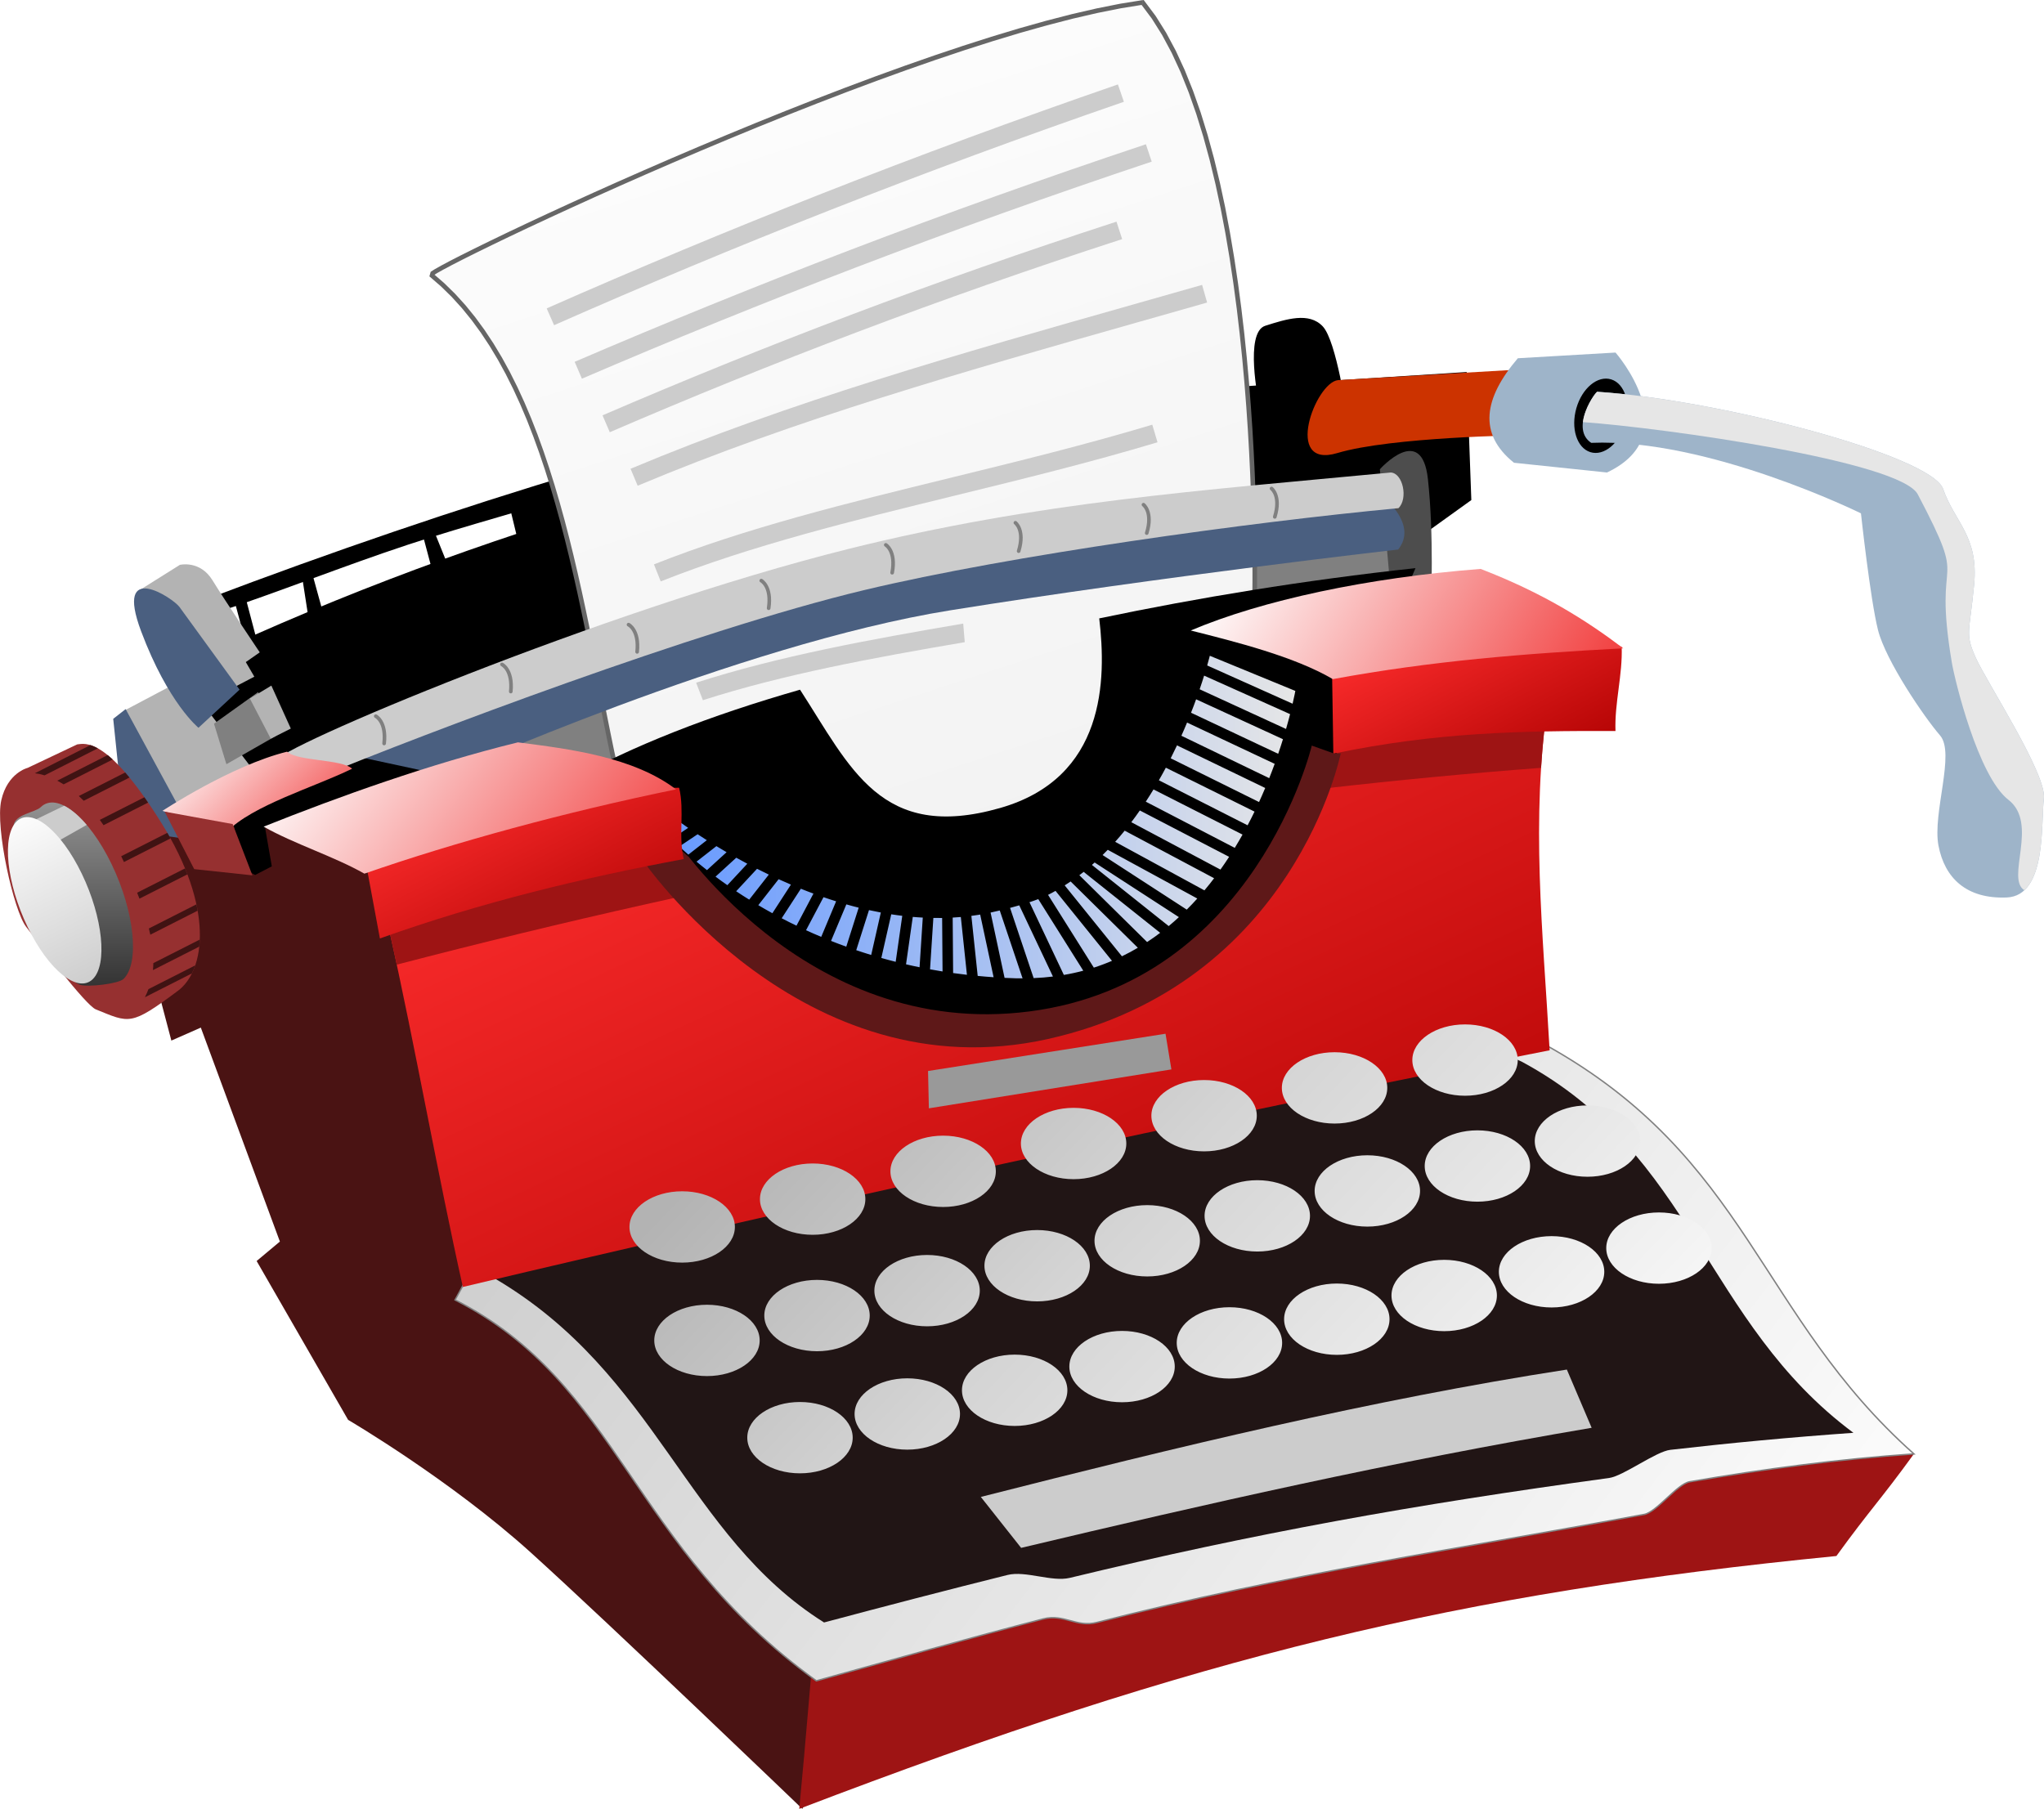 <?xml version="1.0" encoding="UTF-8" standalone="no"?>
<!-- Creator: CorelDRAW X5 -->

<svg
   xml:space="preserve"
   width="111.198mm"
   height="98.425mm"
   style="clip-rule:evenodd;fill-rule:evenodd;image-rendering:optimizeQuality;shape-rendering:geometricPrecision;text-rendering:geometricPrecision"
   viewBox="0 0 91.33 80.839"
   version="1.1"
   id="svg231"
   sodipodi:docname="typewriter_edited.svg"
   inkscape:version="1.2 (dc2aedaf03, 2022-05-15)"
   xmlns:inkscape="http://www.inkscape.org/namespaces/inkscape"
   xmlns:sodipodi="http://sodipodi.sourceforge.net/DTD/sodipodi-0.dtd"
   xmlns:xlink="http://www.w3.org/1999/xlink"
   xmlns="http://www.w3.org/2000/svg"
   xmlns:svg="http://www.w3.org/2000/svg"><sodipodi:namedview
   id="namedview233"
   pagecolor="#ffffff"
   bordercolor="#666666"
   borderopacity="1.0"
   inkscape:showpageshadow="2"
   inkscape:pageopacity="0.0"
   inkscape:pagecheckerboard="0"
   inkscape:deskcolor="#d1d1d1"
   inkscape:document-units="mm"
   showgrid="false"
   inkscape:zoom="0.9058378"
   inkscape:cx="149.0333"
   inkscape:cy="141.85763"
   inkscape:window-width="1366"
   inkscape:window-height="709"
   inkscape:window-x="0"
   inkscape:window-y="0"
   inkscape:window-maximized="1"
   inkscape:current-layer="Layer_x0020_1" />
 <defs
   id="defs50">
  <style
   type="text/css"
   id="style2">
   <![CDATA[
    .str0 {stroke:black;stroke-width:0.063}
    .str1 {stroke:gray;stroke-width:0.063}
    .fil0 {fill:black}
    .fil10 {fill:#211515}
    .fil26 {fill:#401313}
    .fil7 {fill:#4A1313}
    .fil16 {fill:#4A5F80}
    .fil15 {fill:#4D4D4D}
    .fil23 {fill:#5E1818}
    .fil1 {fill:gray}
    .fil19 {fill:#963030}
    .fil32 {fill:#999999}
    .fil8 {fill:#9E1414}
    .fil14 {fill:#9EB4C9}
    .fil17 {fill:#B3B3B3}
    .fil13 {fill:#CC3300}
    .fil5 {fill:#CCCCCC}
    .fil25 {fill:#E6E6E6}
    .fil3 {fill:#666666;fill-rule:nonzero}
    .fil31 {fill:gray;fill-rule:nonzero}
    .fil4 {fill:#CCCCCC;fill-rule:nonzero}
    .fil20 {fill:url(#id0)}
    .fil28 {fill:url(#id1)}
    .fil27 {fill:url(#id2)}
    .fil9 {fill:url(#id3)}
    .fil18 {fill:url(#id4)}
    .fil12 {fill:url(#id5)}
    .fil6 {fill:url(#id6)}
    .fil30 {fill:url(#id7)}
    .fil22 {fill:url(#id8)}
    .fil2 {fill:url(#id9)}
    .fil11 {fill:url(#id10)}
    .fil29 {fill:url(#id11)}
    .fil21 {fill:url(#id12)}
    .fil24 {fill:url(#id13)}
   ]]>
  </style>
  <linearGradient
   id="id0"
   gradientUnits="userSpaceOnUse"
   x1="20.757"
   y1="67.757"
   x2="20.757"
   y2="76.514">
   <stop
   offset="0"
   style="stop-color:#999999"
   id="stop4" />
   <stop
   offset="1"
   style="stop-color:#333333"
   id="stop6" />
  </linearGradient>
  <linearGradient
   id="id1"
   gradientUnits="userSpaceOnUse"
   x1="47.087"
   y1="68.903"
   x2="75.28"
   y2="68.903">
   <stop
   offset="0"
   style="stop-color:#6699FF"
   id="stop9" />
   <stop
   offset="1"
   style="stop-color:#E6E6E6"
   id="stop11" />
  </linearGradient>
  <linearGradient
   id="id2"
   gradientUnits="userSpaceOnUse"
   x1="21.695"
   y1="76.461"
   x2="17.924"
   y2="68.794">
   <stop
   offset="0"
   style="stop-color:#CCCCCC"
   id="stop14" />
   <stop
   offset="1"
   style="stop-color:#FEFEFE"
   id="stop16" />
  </linearGradient>
  <linearGradient
   id="id3"
   gradientUnits="userSpaceOnUse"
   xlink:href="#id2"
   x1="44.822"
   y1="73.744"
   x2="95.763"
   y2="112.807">
  </linearGradient>
  <linearGradient
   id="id4"
   gradientUnits="userSpaceOnUse"
   x1="31.599"
   y1="70.553"
   x2="26.126"
   y2="65.005">
   <stop
   offset="0"
   style="stop-color:#F24646"
   id="stop20" />
   <stop
   offset="1"
   style="stop-color:#FEFEFE"
   id="stop22" />
  </linearGradient>
  <linearGradient
   id="id5"
   gradientUnits="userSpaceOnUse"
   x1="47.008"
   y1="27.677"
   x2="63.048"
   y2="76.741">
   <stop
   offset="0"
   style="stop-color:white"
   id="stop25" />
   <stop
   offset="0.831"
   style="stop-color:#F3F3F3"
   id="stop27" />
   <stop
   offset="1"
   style="stop-color:#E6E6E6"
   id="stop29" />
  </linearGradient>
  <linearGradient
   id="id6"
   gradientUnits="userSpaceOnUse"
   xlink:href="#id5"
   x1="40.677"
   y1="-3.657"
   x2="61.53"
   y2="52.384">
  </linearGradient>
  <linearGradient
   id="id7"
   gradientUnits="userSpaceOnUse"
   xlink:href="#id4"
   x1="44.825"
   y1="73.436"
   x2="31.892"
   y2="63.569">
  </linearGradient>
  <linearGradient
   id="id8"
   gradientUnits="userSpaceOnUse"
   xlink:href="#id4"
   x1="87.312"
   y1="64.604"
   x2="73.154"
   y2="55.959">
  </linearGradient>
  <linearGradient
   id="id9"
   gradientUnits="userSpaceOnUse"
   xlink:href="#id5"
   x1="13.787"
   y1="-5.061"
   x2="34.715"
   y2="48.132">
  </linearGradient>
  <linearGradient
   id="id10"
   gradientUnits="userSpaceOnUse"
   x1="68.482"
   y1="93.394"
   x2="52.914"
   y2="60.199">
   <stop
   offset="0"
   style="stop-color:#B80606"
   id="stop36" />
   <stop
   offset="1"
   style="stop-color:#FF2E2E"
   id="stop38" />
  </linearGradient>
  <linearGradient
   id="id11"
   gradientUnits="userSpaceOnUse"
   xlink:href="#id10"
   x1="42.941"
   y1="75.355"
   x2="38.464"
   y2="66.576">
  </linearGradient>
  <linearGradient
   id="id12"
   gradientUnits="userSpaceOnUse"
   xlink:href="#id10"
   x1="85.42"
   y1="67.018"
   x2="81.327"
   y2="59.194">
  </linearGradient>
  <linearGradient
   id="id13"
   gradientUnits="userSpaceOnUse"
   x1="57.016"
   y1="76.035"
   x2="82.325"
   y2="100.371">
   <stop
   offset="0"
   style="stop-color:#B3B3B3"
   id="stop43" />
   <stop
   offset="0.431"
   style="stop-color:#D4D4D4"
   id="stop45" />
   <stop
   offset="1"
   style="stop-color:whitesmoke"
   id="stop47" />
  </linearGradient>
 <linearGradient
   inkscape:collect="always"
   xlink:href="#id10"
   id="linearGradient393"
   gradientUnits="userSpaceOnUse"
   x1="68.482"
   y1="93.394"
   x2="52.914"
   y2="60.199" /><linearGradient
   inkscape:collect="always"
   xlink:href="#id5"
   id="linearGradient395"
   gradientUnits="userSpaceOnUse"
   x1="47.008"
   y1="27.677"
   x2="63.048"
   y2="76.741" /><linearGradient
   inkscape:collect="always"
   xlink:href="#id4"
   id="linearGradient397"
   gradientUnits="userSpaceOnUse"
   x1="31.599"
   y1="70.553"
   x2="26.126"
   y2="65.005" /><linearGradient
   inkscape:collect="always"
   xlink:href="#id2"
   id="linearGradient399"
   gradientUnits="userSpaceOnUse"
   x1="21.695"
   y1="76.461"
   x2="17.924"
   y2="68.794" /></defs>
 <g
   id="Layer_x0020_1"
   inkscape:label="Layer 1"
   inkscape:groupmode="layer"
   transform="translate(-17.366,-32.393)">
  <path
   class="fil0"
   d="m 73.61,50.363 c 0,0 -0.652,-3.113 0.29,-3.411 0.942,-0.298 1.956,-0.628 2.571,0.029 0.616,0.657 1.087,4.012 1.087,4.012 l -3.948,-0.629 z"
   id="path53" />
  <polygon
   class="fil1"
   points="40.505,75.491 36.21,65.06 52.419,59.41 70.014,56.078 80.405,55.354 81.375,69.406 "
   id="polygon55" />
  
  
  
  
  
  <path
   class="fil0 str0"
   d="m 28.625,62.055 -0.762,-2.861 0.401,-0.252 0.707,2.679 2.286,-1.123 -0.381,-2.463 0.312,-0.362 0.658,2.39 4.953,-1.847 -0.589,-2.209 0.381,-0.217 0.762,1.883 3.256,-0.833 -0.554,-2.282 3.741,-0.905 1.662,3.948 c 0,0 -4.433,1.883 -5.438,2.137 -1.004,0.254 -6.996,1.847 -7.204,1.883 -0.208,0.036 -4.191,0.435 -4.191,0.435 z"
   id="path74" />
  <path
   class="fil0 str0"
   d="m 26.616,59.194 c 0.104,0.193 0.208,0.386 0.312,0.579 2.869,-0.948 5.772,-2.114 8.64,-3.062 2.719,-0.899 5.404,-1.58 8.123,-2.479 -0.081,-0.254 -0.162,-0.507 -0.242,-0.761 -5.708,1.706 -11.31,3.63 -16.833,5.723 z"
   id="path76" />
  <path
   class="fil0 str0"
   d="m 27.482,61.367 c 6.601,-3.005 12.83,-5.168 18.876,-6.918 0.543,2.415 1.085,4.829 1.628,7.244 l -8.946,2.976 0.386,3.74 -10.523,3.161 -5.266,1.025 c -0.406,-2.328 2.968,-8.162 3.845,-11.228 z"
   id="path78" />
  <path
   class="fil7"
   d="m 23.915,74.696 1.108,4.201 1.316,-0.58 3.533,9.562 -1.039,0.869 4.087,7.099 c 0,0 4.572,2.68 8.174,5.94 3.602,3.26 12.122,11.445 12.122,11.445 l 2.979,-6.592 -0.416,-8.041 -19.396,-26.005 -4.641,-2.825 -2.54,-0.435 0.309,1.776 -0.743,0.385 -0.595,-0.314 -0.364,-1.917 -5.142,-0.22 1.247,5.65 z"
   id="path80" />
  <path
   class="fil8"
   d="m 102.884,97.368 c -1.524,2.101 -1.94,2.463 -3.464,4.564 -16.917,1.671 -28.519,4.478 -46.342,11.3 0.3,-3.091 0.531,-6.181 0.831,-9.272 4.918,-2.994 9.836,-5.988 14.755,-8.982 5.934,0 11.868,0 17.803,0 5.657,0.652 10.76,1.738 16.417,2.39 z"
   id="path82" />
  <path
   class="fil9 str1"
   d="m 39.917,89.473 c -0.554,0 -1.108,0 -1.663,0 -0.185,0.338 -0.369,0.676 -0.554,1.014 7.366,3.754 7.804,10.995 16.14,17.023 3.408,-0.94 6.779,-1.896 10.14,-2.767 0.924,-0.239 1.48,0.393 2.394,0.159 8.436,-2.159 16.281,-3.306 24.46,-4.829 0.555,-0.103 1.473,-1.362 2.028,-1.458 3.338,-0.577 6.674,-1.013 10.022,-1.246 -6.978,-6.215 -7.361,-13.197 -16.417,-18.254 -0.462,-0.024 -0.785,-0.048 -1.247,-0.072 -1.893,2.294 -3.787,4.588 -5.68,6.881 -13.669,1.328 -25.953,2.221 -39.623,3.549 z"
   id="path84"
   style="fill:url(#id3)" />
  <path
   class="fil10"
   d="m 39.501,89.545 c 7.246,4.276 8.503,11.466 14.685,15.357 2.758,-0.736 5.483,-1.446 8.198,-2.123 0.809,-0.201 1.979,0.324 2.786,0.129 8.251,-1.995 15.352,-3.271 24.09,-4.462 0.643,-0.088 2.088,-1.184 2.741,-1.259 2.665,-0.307 5.387,-0.563 8.18,-0.761 -6.684,-4.967 -7.124,-12.442 -14.824,-16.588 -2.725,-1.207 -4.341,-2.415 -7.066,-3.622 -7.62,1.352 -15.24,2.704 -22.859,4.056 -3.648,1.449 -7.297,2.897 -10.945,4.346 -1.893,1.594 -3.094,3.332 -4.988,4.926 z"
   id="path86" />
  <path
   class="fil11"
   d="m 34.791,74.117 c 1.131,5.071 2.124,10.721 3.256,15.791 15.124,-3.598 33.089,-7.558 48.559,-10.576 -0.299,-5.385 -0.856,-10.19 -0.069,-15.646 -5.281,0.664 -10.798,1.402 -16.276,2.127 -3.887,0.515 -3.737,6.963 -7.484,7.434 -1.922,0.367 -7.862,-5.207 -9.784,-4.84 -5.421,1.034 -10.841,2.068 -16.262,3.102 -0.647,0.869 -1.293,1.738 -1.94,2.608 z"
   id="path88"
   style="fill:url(#linearGradient393)" />
  <path
   class="fil8"
   d="m 34.791,74.117 c 0.102,0.457 0.203,0.92 0.303,1.386 7.437,-1.937 14.875,-3.611 22.312,-4.992 -1.8,-1.187 -3.53,-2.272 -4.413,-2.104 -5.421,1.034 -10.841,2.068 -16.262,3.102 -0.647,0.869 -1.293,1.738 -1.94,2.608 z m 51.433,-7.409 c 0.063,-0.99 0.164,-1.995 0.312,-3.022 -5.281,0.664 -10.798,1.402 -16.276,2.127 -1.711,0.227 -2.64,1.603 -3.464,3.114 6.476,-0.981 12.951,-1.728 19.427,-2.219 z"
   id="path90" />
  <polygon
   class="fil0"
   points="83.108,54.741 80.744,56.44 69.6,55.538 69.462,50.83 71.609,49.743 82.9,49.019 "
   id="polygon92" />
  <g
   id="g98">
   <path
   class="fil12"
   d="m 73.42,59.304 c 0,0 0.475,-20.137 -4.997,-26.802 -10.187,1.426 -31.994,11.956 -31.796,12.169 5.585,4.521 6.686,15.158 8.36,22.6 l 19.513,4.643 8.919,-12.611 z"
   id="path94"
   style="fill:url(#linearGradient395)" />
   <path
   id="path96"
   class="fil3"
   d="m 68.437,32.605 -0.028,-0.204 0.093,0.037 0.501,0.67 0.466,0.743 0.433,0.809 0.401,0.868 0.37,0.922 0.341,0.97 0.312,1.011 0.286,1.047 0.26,1.076 0.236,1.099 0.212,1.116 0.19,1.128 0.17,1.132 0.15,1.131 0.132,1.124 0.114,1.11 0.098,1.091 0.083,1.065 0.07,1.033 0.057,0.995 0.046,0.951 0.036,0.9 0.027,0.844 0.019,0.781 0.012,0.712 0.007,0.637 0.003,0.556 -5.75e-4,0.469 -0.003,0.376 -0.003,0.276 -0.003,0.17 -0.001,0.059 -0.205,-0.005 0.001,-0.057 0.003,-0.169 0.003,-0.275 0.003,-0.375 5.75e-4,-0.468 -0.003,-0.555 -0.007,-0.636 -0.012,-0.711 -0.019,-0.78 -0.027,-0.842 -0.036,-0.899 -0.046,-0.949 -0.057,-0.993 -0.07,-1.031 -0.083,-1.062 -0.098,-1.088 -0.114,-1.107 -0.131,-1.121 -0.15,-1.128 -0.169,-1.129 -0.19,-1.123 -0.212,-1.112 -0.234,-1.094 -0.259,-1.07 -0.284,-1.04 -0.31,-1.004 -0.338,-0.962 -0.366,-0.913 -0.396,-0.858 -0.427,-0.797 -0.458,-0.729 -0.49,-0.656 0.093,0.037 z m -0.028,-0.204 0.057,-0.008 0.037,0.045 z m -31.717,12.191 -0.129,0.16 -0.011,-0.01 0.059,-0.203 0.176,-0.112 0.287,-0.162 0.396,-0.211 0.5,-0.256 0.598,-0.299 0.69,-0.338 0.776,-0.374 0.855,-0.405 0.929,-0.434 0.996,-0.459 1.057,-0.48 1.112,-0.498 1.161,-0.512 1.204,-0.523 1.241,-0.53 1.271,-0.533 1.295,-0.534 1.314,-0.53 1.326,-0.523 1.331,-0.512 1.331,-0.498 1.325,-0.48 1.312,-0.459 1.294,-0.434 1.269,-0.406 1.238,-0.374 1.201,-0.338 1.158,-0.299 1.108,-0.256 1.053,-0.21 0.992,-0.16 0.028,0.204 -0.984,0.159 -1.047,0.209 -1.103,0.255 -1.153,0.298 -1.197,0.337 -1.234,0.373 -1.266,0.405 -1.291,0.433 -1.31,0.458 -1.323,0.479 -1.329,0.497 -1.33,0.512 -1.324,0.522 -1.312,0.529 -1.294,0.533 -1.27,0.533 -1.24,0.529 -1.203,0.522 -1.16,0.512 -1.111,0.497 -1.056,0.48 -0.995,0.458 -0.928,0.433 -0.854,0.405 -0.774,0.373 -0.689,0.337 -0.596,0.298 -0.498,0.255 -0.393,0.209 -0.281,0.158 -0.159,0.101 -0.03,-0.104 -0.011,-0.01 z m -0.129,0.16 -0.005,-0.004 -0.005,-0.006 z m 8.448,22.419 -0.047,0.201 -0.076,-0.078 L 44.731,66.587 44.578,65.863 44.427,65.123 44.276,64.37 44.124,63.605 43.972,62.83 43.817,62.047 43.66,61.257 43.498,60.463 43.331,59.665 43.159,58.865 42.979,58.066 42.792,57.269 42.596,56.475 42.391,55.686 42.175,54.905 41.948,54.132 41.709,53.37 41.456,52.62 41.189,51.884 40.908,51.163 40.61,50.46 40.296,49.776 39.964,49.112 39.613,48.471 39.243,47.854 38.852,47.263 38.44,46.699 38.006,46.165 37.549,45.661 37.068,45.19 l -0.506,-0.437 0.129,-0.16 0.516,0.446 0.49,0.48 0.465,0.512 0.441,0.543 0.418,0.572 0.396,0.599 0.375,0.624 0.355,0.648 0.335,0.67 0.317,0.69 0.3,0.709 0.284,0.726 0.268,0.741 0.254,0.754 0.241,0.766 0.228,0.776 0.217,0.785 0.206,0.791 0.196,0.796 0.188,0.8 0.18,0.801 0.173,0.801 0.167,0.799 0.162,0.796 0.158,0.79 0.155,0.783 0.152,0.775 0.151,0.764 0.151,0.752 0.151,0.739 0.153,0.723 0.155,0.706 -0.076,-0.078 z m -0.047,0.201 -0.062,-0.015 -0.014,-0.063 z m 19.513,4.643 -19.513,-4.643 0.047,-0.201 19.513,4.643 0.06,0.16 z m 0.107,-0.041 -0.04,0.057 -0.067,-0.016 z m 8.919,-12.611 -8.919,12.611 -0.167,-0.119 8.919,-12.611 0.186,0.062 z m 0.019,-0.057 -7.4e-4,0.031 -0.018,0.026 z" />
  </g>
  <path
   class="fil4"
   d="m 48.47,62.903 c 3.712,-1.192 7.763,-1.931 11.934,-2.642 l 0.069,0.831 c -4.1,0.699 -8.08,1.431 -11.701,2.593 l -0.302,-0.783 z"
   id="path100" />
  <path
   class="fil13"
   d="m 85.81,48.874 -8.659,0.507 c -1.014,0.109 -2.454,3.984 -0.033,3.26 2.421,-0.724 8.276,-0.797 8.276,-0.797 l 0.416,-2.97 z"
   id="path102" />
  <path
   class="fil14"
   d="m 85.187,48.403 4.364,-0.254 c 0,0 3.221,3.658 -0.381,5.36 -1.385,-0.145 -2.771,-0.29 -4.156,-0.435 -1.621,-1.299 -1.346,-2.89 0.173,-4.672 z"
   id="path104" />
  <path
   class="fil15"
   d="m 79.021,53.365 c 0,0 1.87,-2.101 2.147,0.435 0.277,2.535 0.139,5.578 0.139,5.578 l -1.732,0.217 -0.554,-6.229 z"
   id="path106" />
  <path
   class="fil16"
   d="m 37.282,67.055 c 0,0 13.061,-5.867 22.551,-7.388 9.49,-1.521 20.007,-2.716 20.007,-2.716 0.412,-0.521 0.376,-1.132 -0.178,-1.847 l -1.333,-1.087 -8.59,1.376 -12.954,2.101 -16.417,4.853 -8.797,3.477 5.712,1.231 z"
   id="path108" />
  <path
   class="fil5"
   d="m 79.506,53.51 c -8.478,0.805 -15.776,1.311 -24.208,3.41 -11.013,2.742 -25.83,9.018 -25.586,9.483 l 2.066,0.652 c 4.423,-1.818 16.716,-6.5 24.198,-8.29 6.54,-1.564 17.243,-3.039 23.876,-3.662 0.439,-0.423 0.202,-1.569 -0.346,-1.594 z"
   id="path110" />
  <path
   class="fil0"
   d="m 42.861,67.272 c 2.76,-1.548 6.199,-2.894 10.252,-4.056 2.252,3.474 3.609,6.809 8.936,5.288 4.712,-1.345 4.76,-5.719 4.433,-8.475 4.45,-0.93 9.127,-1.702 14.131,-2.246 l -5.68,13.328 -4.77,4.556 -4.749,2.385 -6.69,0.664 c 0,0 -7.689,-2.608 -7.897,-3.26 -0.208,-0.652 -7.966,-8.185 -7.966,-8.185 z"
   id="path112" />
  <ellipse
   class="fil0 str0"
   transform="matrix(0.916,0.289,-0.276,0.957,88.893,50.974)"
   rx="1.159"
   ry="1.666"
   id="ellipse114"
   cx="0"
   cy="0" />
  <path
   class="fil14"
   d="m 88.726,49.901 c 5.5,0.36 14.947,2.859 15.463,4.346 0.516,1.487 1.593,2.101 1.385,4.274 -0.208,2.173 -0.416,2.173 0.069,3.26 0.485,1.087 3.186,5.215 3.048,6.302 -0.139,1.087 0.139,4.346 -1.662,4.419 -1.801,0.072 -2.771,-0.869 -3.048,-2.318 -0.277,-1.449 0.762,-4.129 0.069,-4.926 -0.693,-0.797 -2.424,-3.332 -2.771,-4.708 -0.346,-1.376 -0.762,-5.215 -0.762,-5.215 0,0 -6.823,-3.368 -12.053,-3.151 -0.896,-0.598 0.039,-2.087 0.262,-2.282 z"
   id="path116" />
  <polygon
   class="fil17"
   points="24.885,68.647 25.75,68.321 28.868,67.053 25.577,62.743 22.941,64.138 "
   id="polygon118" />
  <polygon
   class="fil16"
   points="22.98,64.083 26.166,69.951 23.361,69.552 22.737,67.524 22.425,64.518 "
   id="polygon120" />
  <path
   class="fil18"
   d="m 33.099,66.747 c -1.699,0.833 -4.448,1.63 -5.603,2.825 L 24.626,68.63 c 0,0 3.074,-2.028 5.568,-2.644 0.473,0.435 2.432,0.326 2.905,0.761 z"
   id="path122"
   style="fill:url(#linearGradient397)" />
  <polygon
   class="fil19"
   points="27.763,69.221 28.645,71.513 26.044,71.235 24.722,68.666 "
   id="polygon124" />
  <path
   class="fil17"
   d="m 23.672,58.723 1.732,-1.087 c 0,0 0.901,-0.217 1.455,0.688 0.554,0.906 2.113,3.223 2.113,3.223 l -0.623,0.435 0.381,0.652 -0.901,0.471 -1.905,-0.906 -2.251,-3.477 z"
   id="path126" />
  <path
   class="fil16"
   d="m 28.071,63.214 -2.685,-3.694 c -0.294,-0.405 -2.926,-2.14 -1.714,1.087 1.212,3.226 2.563,4.31 2.563,4.31 z"
   id="path128" />
  <polygon
   class="fil1"
   points="29.699,65.279 27.482,66.546 26.928,64.735 28.902,63.323 "
   id="polygon130" />
  <path
   class="fil19"
   d="m 20.816,65.66 c 0.346,-0.036 1.329,-0.369 3.741,3.477 2.412,3.846 1.967,6.634 0.762,7.533 -2.12,1.583 -2.156,1.448 -3.671,0.833 -0.457,-0.185 -2.563,-2.97 -3.117,-3.694 -0.554,-0.724 -1.385,-4.419 -1.108,-5.65 0.277,-1.231 1.178,-1.449 1.178,-1.449 l 2.217,-1.05 z"
   id="path132" />
  <path
   class="fil20"
   d="m 19.181,68.469 c 0.729,-0.712 2.15,0.428 3.173,2.547 1.023,2.119 1.261,4.414 0.532,5.127 -0.225,0.219 -1.606,0.372 -1.93,0.265 -0.728,-0.239 -0.536,-1.346 -1.243,-2.812 -0.686,-1.421 -1.816,-3.247 -1.741,-4.296 0.037,-0.515 0.969,-0.596 1.209,-0.831 z"
   id="path134"
   style="fill:url(#id0)" />
  <path
   class="fil21"
   d="m 76.873,61.657 c 0.023,1.473 0.046,2.946 0.069,4.419 4.578,-0.959 8.401,-1.027 12.607,-1.014 -0.046,-1.256 0.323,-2.511 0.277,-3.767 -2.448,-0.386 -4.895,-0.773 -7.343,-1.159 -1.87,0.507 -3.741,1.014 -5.611,1.521 z"
   id="path136"
   style="fill:url(#id12)" />
  <path
   class="fil22"
   d="m 70.57,60.571 c 3.182,-1.354 7.924,-2.364 12.954,-2.753 2.776,1.07 4.706,2.286 6.373,3.549 -4.41,0.233 -8.567,0.562 -12.977,1.376 -1.732,-1.014 -4.341,-1.666 -6.349,-2.173 z"
   id="path138"
   style="fill:url(#id8)" />
  <path
   class="fil23"
   d="m 47.364,69.626 c 0,0 5.888,9.272 16.002,7.968 C 73.479,76.29 75.979,65.714 75.979,65.714 l 1.006,0.358 0.288,-0.014 c 0,0 -2.062,10.304 -13.076,12.767 -11.014,2.463 -18.149,-8.04 -18.149,-8.04 l 1.316,-1.159 z"
   id="path140" />
  <polygon
   class="fil17"
   points="30.36,64.953 29.463,65.405 28.531,63.612 29.491,63.033 "
   id="polygon142" />
  <path
   class="fil24"
   d="m 47.847,85.632 c 1.301,0 2.355,0.713 2.355,1.594 0,0.88 -1.054,1.594 -2.355,1.594 -1.301,0 -2.355,-0.713 -2.355,-1.594 0,-0.88 1.054,-1.594 2.355,-1.594 z m 1.108,5.071 c 1.301,0 2.355,0.713 2.355,1.594 0,0.88 -1.054,1.594 -2.355,1.594 -1.301,0 -2.355,-0.713 -2.355,-1.594 0,-0.88 1.054,-1.594 2.355,-1.594 z m 4.156,4.346 c 1.301,0 2.355,0.713 2.355,1.594 0,0.88 -1.054,1.594 -2.355,1.594 -1.301,0 -2.355,-0.713 -2.355,-1.594 0,-0.88 1.054,-1.594 2.355,-1.594 z m 0.566,-10.66 c 1.301,0 2.355,0.713 2.355,1.594 0,0.88 -1.054,1.594 -2.355,1.594 -1.301,0 -2.355,-0.713 -2.355,-1.594 0,-0.88 1.054,-1.594 2.355,-1.594 z m 5.83,-1.243 c 1.301,0 2.355,0.713 2.355,1.594 0,0.88 -1.054,1.594 -2.355,1.594 -1.301,0 -2.355,-0.713 -2.355,-1.594 0,-0.88 1.054,-1.594 2.355,-1.594 z m 5.83,-1.243 c 1.301,0 2.355,0.713 2.355,1.594 0,0.88 -1.054,1.594 -2.355,1.594 -1.301,0 -2.355,-0.713 -2.355,-1.594 0,-0.88 1.054,-1.594 2.355,-1.594 z m 5.83,-1.243 c 1.301,0 2.355,0.713 2.355,1.594 0,0.88 -1.054,1.594 -2.355,1.594 -1.301,0 -2.355,-0.713 -2.355,-1.594 0,-0.88 1.054,-1.594 2.355,-1.594 z m 5.83,-1.243 c 1.301,0 2.355,0.713 2.355,1.594 0,0.88 -1.054,1.594 -2.355,1.594 -1.301,0 -2.355,-0.713 -2.355,-1.594 0,-0.88 1.054,-1.594 2.355,-1.594 z m 5.83,-1.243 c 1.301,0 2.355,0.713 2.355,1.594 0,0.88 -1.054,1.594 -2.355,1.594 -1.301,0 -2.355,-0.713 -2.355,-1.594 0,-0.88 1.054,-1.594 2.355,-1.594 z m -28.955,11.418 c 1.301,0 2.355,0.713 2.355,1.594 0,0.88 -1.054,1.594 -2.355,1.594 -1.301,0 -2.355,-0.713 -2.355,-1.594 0,-0.88 1.054,-1.594 2.355,-1.594 z m 4.918,-1.114 c 1.301,0 2.355,0.713 2.355,1.594 0,0.88 -1.054,1.594 -2.355,1.594 -1.301,0 -2.355,-0.713 -2.355,-1.594 0,-0.88 1.054,-1.594 2.355,-1.594 z m 4.918,-1.114 c 1.301,0 2.355,0.713 2.355,1.594 0,0.88 -1.054,1.594 -2.355,1.594 -1.301,0 -2.355,-0.713 -2.355,-1.594 0,-0.88 1.054,-1.594 2.355,-1.594 z m 4.918,-1.114 c 1.301,0 2.355,0.713 2.355,1.594 0,0.88 -1.054,1.594 -2.355,1.594 -1.301,0 -2.355,-0.713 -2.355,-1.594 0,-0.88 1.054,-1.594 2.355,-1.594 z m 4.918,-1.114 c 1.301,0 2.355,0.713 2.355,1.594 0,0.88 -1.054,1.594 -2.355,1.594 -1.301,0 -2.355,-0.713 -2.355,-1.594 0,-0.88 1.054,-1.594 2.355,-1.594 z m 4.918,-1.114 c 1.301,0 2.355,0.713 2.355,1.594 0,0.88 -1.054,1.594 -2.355,1.594 -1.301,0 -2.355,-0.713 -2.355,-1.594 0,-0.88 1.054,-1.594 2.355,-1.594 z m 4.918,-1.114 c 1.301,0 2.355,0.713 2.355,1.594 0,0.88 -1.054,1.594 -2.355,1.594 -1.301,0 -2.355,-0.713 -2.355,-1.594 0,-0.88 1.054,-1.594 2.355,-1.594 z m 4.918,-1.114 c 1.301,0 2.355,0.713 2.355,1.594 0,0.88 -1.054,1.594 -2.355,1.594 -1.301,0 -2.355,-0.713 -2.355,-1.594 0,-0.88 1.054,-1.594 2.355,-1.594 z m -30.392,12.196 c 1.301,0 2.355,0.713 2.355,1.594 0,0.88 -1.054,1.594 -2.355,1.594 -1.301,0 -2.355,-0.713 -2.355,-1.594 0,-0.88 1.054,-1.594 2.355,-1.594 z m 4.798,-1.059 c 1.301,0 2.355,0.713 2.355,1.594 0,0.88 -1.054,1.594 -2.355,1.594 -1.301,0 -2.355,-0.713 -2.355,-1.594 0,-0.88 1.054,-1.594 2.355,-1.594 z m 4.798,-1.059 c 1.301,0 2.355,0.713 2.355,1.594 0,0.88 -1.054,1.594 -2.355,1.594 -1.301,0 -2.355,-0.713 -2.355,-1.594 0,-0.88 1.054,-1.594 2.355,-1.594 z m 4.798,-1.059 c 1.301,0 2.355,0.713 2.355,1.594 0,0.88 -1.054,1.594 -2.355,1.594 -1.301,0 -2.355,-0.713 -2.355,-1.594 0,-0.88 1.054,-1.594 2.355,-1.594 z m 4.798,-1.059 c 1.301,0 2.355,0.713 2.355,1.594 0,0.88 -1.054,1.594 -2.355,1.594 -1.301,0 -2.355,-0.713 -2.355,-1.594 0,-0.88 1.054,-1.594 2.355,-1.594 z m 4.798,-1.059 c 1.301,0 2.355,0.713 2.355,1.594 0,0.88 -1.054,1.594 -2.355,1.594 -1.301,0 -2.355,-0.713 -2.355,-1.594 0,-0.88 1.054,-1.594 2.355,-1.594 z m 4.798,-1.059 c 1.301,0 2.355,0.713 2.355,1.594 0,0.88 -1.054,1.594 -2.355,1.594 -1.301,0 -2.355,-0.713 -2.355,-1.594 0,-0.88 1.054,-1.594 2.355,-1.594 z m 4.798,-1.059 c 1.301,0 2.355,0.713 2.355,1.594 0,0.88 -1.054,1.594 -2.355,1.594 -1.301,0 -2.355,-0.713 -2.355,-1.594 0,-0.88 1.054,-1.594 2.355,-1.594 z"
   id="path144"
   style="fill:url(#id13)" />
  <path
   class="fil5"
   d="m 61.191,99.291 c 0.6,0.759 1.201,1.518 1.801,2.277 8.216,-1.954 16.534,-3.848 25.492,-5.366 -0.37,-0.867 -0.739,-1.735 -1.108,-2.602 -8.728,1.348 -17.456,3.472 -26.184,5.691 z"
   id="path146" />
  <path
   class="fil25"
   d="m 88.726,49.901 c 5.5,0.36 14.947,2.859 15.463,4.346 0.516,1.487 1.593,2.101 1.385,4.274 -0.208,2.173 -0.416,2.173 0.069,3.26 0.485,1.087 3.186,5.215 3.048,6.302 -0.113,0.889 0.051,3.232 -0.871,4.095 -0.85,-0.52 0.65,-2.984 -0.712,-4.039 -1.362,-1.055 -2.403,-5.379 -2.528,-6.121 -0.897,-5.308 0.857,-3.002 -1.524,-7.533 -0.776,-1.477 -11.301,-2.966 -14.962,-3.228 0.073,-0.601 0.493,-1.232 0.633,-1.355 z"
   id="path148" />
  <g
   id="g168">
   <path
   class="fil26"
   d="m 21.406,65.691 c 0.099,0.03 0.209,0.077 0.332,0.145 l -2.381,1.208 c -0.186,-0.058 -0.334,-0.083 -0.433,-0.094 l 2.482,-1.259 z"
   id="path150" />
   <path
   class="fil26"
   d="m 22.176,66.139 c 0.072,0.058 0.147,0.123 0.225,0.196 l -2.193,1.112 c -0.099,-0.062 -0.194,-0.117 -0.285,-0.165 l 2.253,-1.143 z"
   id="path152" />
   <path
   class="fil26"
   d="m 22.961,66.917 c 0.062,0.071 0.125,0.146 0.19,0.225 l -2.044,1.037 c -0.074,-0.075 -0.147,-0.145 -0.22,-0.211 l 2.073,-1.052 z"
   id="path154" />
   <path
   class="fil26"
   d="m 23.818,68.023 c 0.054,0.077 0.109,0.156 0.165,0.238 l -1.991,1.01 c -0.055,-0.082 -0.111,-0.161 -0.166,-0.238 l 1.991,-1.01 z"
   id="path156" />
   <path
   class="fil26"
   d="m 24.843,69.612 c 0.049,0.084 0.096,0.167 0.142,0.25 l -2.081,1.056 -0.064,-0.137 c -0.02,-0.042 -0.039,-0.082 -0.059,-0.123 l 2.062,-1.046 z"
   id="path158" />
   <path
   class="fil26"
   d="m 25.634,71.203 c 0.037,0.089 0.072,0.178 0.105,0.265 l -2.143,1.087 c -0.033,-0.087 -0.067,-0.176 -0.102,-0.267 l 2.14,-1.086 z"
   id="path160" />
   <path
   class="fil26"
   d="m 26.142,72.809 c 0.021,0.096 0.039,0.19 0.055,0.283 l -2.115,1.073 c -0.019,-0.09 -0.041,-0.183 -0.065,-0.278 z"
   id="path162" />
   <path
   class="fil26"
   d="m 26.292,74.382 c -0.004,0.108 -0.012,0.213 -0.022,0.315 l -2.071,1.051 c 0.01,-0.101 0.017,-0.205 0.019,-0.313 l 2.074,-1.052 z"
   id="path164" />
   <path
   class="fil26"
   d="m 26.089,75.538 c -0.044,0.127 -0.093,0.246 -0.148,0.357 l -2.101,1.066 c 0.06,-0.118 0.113,-0.239 0.16,-0.364 l 2.089,-1.06 z"
   id="path166" />
  </g>
  <path
   class="fil5"
   d="m 20.234,68.402 c 0.32,0.162 0.665,0.454 1.007,0.856 l -1.727,0.979 -0.901,-1.05 1.62,-0.785 z"
   id="path170" />
  <path
   class="fil27"
   d="m 18.108,69.104 c 0.67,-0.654 1.975,0.393 2.914,2.339 0.94,1.946 1.158,4.054 0.489,4.708 -0.67,0.654 -1.975,-0.393 -2.914,-2.339 C 17.657,71.866 17.438,69.758 18.108,69.104 Z"
   id="path172"
   style="fill:url(#linearGradient399)" />
  <path
   class="fil4"
   d="m 41.793,46.175 c 3.984,-1.759 8.094,-3.477 12.346,-5.149 4.256,-1.673 8.643,-3.295 13.178,-4.86 l 0.266,0.776 c -4.54,1.566 -8.916,3.184 -13.146,4.847 -4.233,1.664 -8.332,3.379 -12.314,5.137 L 41.793,46.175 Z"
   id="path174" />
  
  
  
  
  
  
  
  
  
  
  
  <path
   class="fil4"
   d="m 43.043,48.563 c 3.987,-1.715 8.096,-3.388 12.346,-5.012 4.236,-1.618 8.622,-3.191 13.178,-4.711 l 0.26,0.776 c -4.52,1.509 -8.896,3.078 -13.146,4.702 -4.235,1.618 -8.334,3.287 -12.314,4.999 l -0.324,-0.754 z"
   id="path198" />
  <path
   class="fil4"
   d="m 44.289,50.954 c 3.58,-1.545 7.277,-3.046 11.108,-4.494 3.824,-1.446 7.771,-2.835 11.856,-4.161 l 0.253,0.78 c -4.078,1.323 -8.013,2.708 -11.821,4.148 -3.801,1.437 -7.487,2.933 -11.073,4.482 l -0.324,-0.754 z"
   id="path200" />
  <path
   class="fil4"
   d="m 45.539,53.343 c 7.131,-2.996 14.648,-5.128 22.505,-7.355 0.898,-0.255 1.807,-0.512 3.034,-0.863 l 0.225,0.789 c -0.808,0.231 -1.923,0.547 -3.037,0.863 -7.826,2.219 -15.313,4.342 -22.408,7.323 l -0.318,-0.757 z"
   id="path202" />
  <path
   class="fil4"
   d="m 46.586,57.615 c 4.108,-1.63 8.632,-2.738 13.273,-3.874 2.971,-0.728 5.991,-1.467 8.993,-2.368 l 0.234,0.786 c -2.992,0.898 -6.037,1.644 -9.034,2.378 -4.615,1.13 -9.113,2.231 -13.164,3.839 l -0.302,-0.76 z"
   id="path204" />
  <path
   class="fil28 str0"
   d="m 47.295,68.756 c 0,0 0.315,0.251 0.875,0.635 l -0.798,0.535 c -0.189,-0.191 -0.285,-0.302 -0.285,-0.302 z m 1.242,0.882 c 0.144,0.096 0.3,0.196 0.466,0.301 l -0.882,0.689 c -0.171,-0.15 -0.321,-0.288 -0.449,-0.41 z m 0.837,0.531 c 0.162,0.099 0.332,0.2 0.51,0.304 l -0.927,0.847 c -0.187,-0.146 -0.359,-0.286 -0.519,-0.42 z m 0.885,0.517 c 0.177,0.099 0.36,0.199 0.549,0.299 l -0.938,1.009 c -0.205,-0.143 -0.399,-0.284 -0.582,-0.421 z m 0.926,0.495 c 0.189,0.096 0.383,0.192 0.582,0.287 l -0.917,1.172 C 50.626,72.503 50.414,72.365 50.211,72.229 l 0.973,-1.047 z m 0.962,0.465 c 0.198,0.09 0.4,0.179 0.606,0.267 l -0.865,1.334 C 51.649,73.117 51.421,72.986 51.201,72.855 l 0.945,-1.208 z m 0.991,0.426 c 0.203,0.082 0.409,0.162 0.619,0.239 l -0.789,1.493 C 52.719,73.685 52.48,73.564 52.248,73.442 Z m 1.009,0.378 c 0.204,0.071 0.411,0.139 0.621,0.203 l -0.691,1.65 C 53.823,74.198 53.577,74.09 53.338,73.98 l 0.808,-1.529 z m 1.016,0.322 c 0.202,0.058 0.405,0.112 0.611,0.163 l -0.575,1.806 c -0.253,-0.091 -0.5,-0.185 -0.742,-0.281 l 0.707,-1.687 z m 1.01,0.257 c 0.195,0.043 0.39,0.083 0.588,0.12 l -0.445,1.963 c -0.249,-0.076 -0.492,-0.154 -0.731,-0.235 z m 0.992,0.189 c 0.183,0.029 0.367,0.054 0.552,0.076 L 57.413,75.416 c -0.239,-0.06 -0.474,-0.123 -0.705,-0.189 z m 0.96,0.118 c 0.168,0.015 0.337,0.027 0.506,0.035 l -0.148,2.288 c -0.226,-0.046 -0.449,-0.094 -0.669,-0.146 l 0.31,-2.178 z m 0.916,0.049 c 0.151,0.003 0.302,0.004 0.453,0.001 l 0.019,2.46 c -0.211,-0.034 -0.418,-0.07 -0.624,-0.108 l 0.152,-2.353 z m 0.862,-0.014 c 0.141,-0.007 0.282,-0.018 0.423,-0.03 l 0.28,2.653 c -0.23,-0.026 -0.459,-0.055 -0.684,-0.087 l -0.02,-2.536 z m 0.831,-0.074 c 0.116,-0.015 0.232,-0.031 0.348,-0.05 0.034,-0.005 0.069,-0.011 0.105,-0.018 l 0.615,2.871 c -0.263,-0.017 -0.523,-0.039 -0.779,-0.064 z m 0.856,-0.145 c 0.148,-0.031 0.305,-0.067 0.468,-0.106 l 1.042,3.102 c -0.117,7.39e-4 -0.235,5.75e-4 -0.355,-0.003 -0.174,-0.005 -0.347,-0.012 -0.518,-0.02 l -0.637,-2.973 z m 0.866,-0.206 c 0.157,-0.041 0.315,-0.085 0.47,-0.13 l 1.535,3.245 c -0.302,0.039 -0.614,0.064 -0.932,0.077 l -1.072,-3.192 z m 0.865,-0.251 c 0.16,-0.052 0.312,-0.105 0.45,-0.158 l 2.048,3.257 c -0.302,0.082 -0.615,0.15 -0.936,0.204 l -1.562,-3.304 z m 0.83,-0.323 c 0.131,-0.065 0.259,-0.134 0.386,-0.206 l 2.566,3.18 c -0.283,0.122 -0.574,0.232 -0.876,0.329 l -2.076,-3.302 z m 0.741,-0.418 c 0.107,-0.067 0.212,-0.137 0.316,-0.208 l 3.051,3.01 c -0.249,0.148 -0.506,0.286 -0.771,0.414 l -2.596,-3.216 z m 0.653,-0.45 c 0.081,-0.061 0.161,-0.124 0.241,-0.187 l 3.471,2.765 c -0.207,0.158 -0.42,0.308 -0.64,0.452 l -3.071,-3.03 z m 0.561,-0.456 c 0.057,-0.049 0.113,-0.099 0.168,-0.149 l 3.819,2.477 c -0.164,0.153 -0.333,0.301 -0.507,0.445 l -3.48,-2.773 z m 0.476,-0.438 c 0.093,-0.091 0.184,-0.184 0.275,-0.278 l 4.057,2.208 c -0.166,0.186 -0.339,0.368 -0.517,0.545 l -3.815,-2.475 z m 0.563,-0.587 c 0.16,-0.178 0.315,-0.361 0.466,-0.547 l 4.052,2.155 c -0.152,0.201 -0.31,0.399 -0.473,0.593 l -4.045,-2.201 z m 0.723,-0.875 c 0.144,-0.189 0.284,-0.382 0.418,-0.576 l 4.045,2.101 c -0.135,0.209 -0.276,0.417 -0.423,0.623 l -4.04,-2.148 z m 0.649,-0.917 c 0.131,-0.199 0.257,-0.399 0.378,-0.599 l 4.034,2.046 c -0.121,0.216 -0.247,0.432 -0.379,0.648 l -4.033,-2.094 z m 0.586,-0.953 c 0.119,-0.207 0.233,-0.413 0.342,-0.618 l 4.019,1.99 c -0.107,0.221 -0.22,0.444 -0.339,0.668 l -4.021,-2.04 z m 0.53,-0.982 c 0.108,-0.214 0.211,-0.426 0.309,-0.634 l 3.997,1.931 c -0.095,0.225 -0.194,0.454 -0.301,0.686 l -4.005,-1.983 z m 0.479,-1.007 c 0.099,-0.221 0.192,-0.438 0.278,-0.647 l 3.971,1.871 c -0.082,0.227 -0.171,0.461 -0.267,0.7 l -3.983,-1.924 z m 0.432,-1.028 c 0.091,-0.23 0.174,-0.451 0.249,-0.659 l 3.937,1.809 c -0.07,0.226 -0.147,0.464 -0.233,0.713 l -3.954,-1.863 z m 0.386,-1.047 c 0.085,-0.247 0.158,-0.473 0.219,-0.67 l 3.898,1.746 c -0.055,0.215 -0.121,0.459 -0.198,0.725 l -3.919,-1.801 z m 0.338,-1.065 c 0.09,-0.313 0.133,-0.492 0.133,-0.492 l 3.879,1.594 c 0,0 -0.041,0.233 -0.135,0.636 l -3.878,-1.737 z"
   id="path206"
   style="fill:url(#id1)" />
  <path
   class="fil29"
   d="m 47.71,67.597 c 0.254,1.038 -0.046,2.149 0.208,3.187 -4.526,0.844 -9.051,1.932 -13.577,3.549 -0.3,-1.618 -0.6,-3.236 -0.901,-4.853 2.609,-0.579 5.218,-1.159 7.828,-1.738 1.963,-0.024 4.48,-0.121 6.442,-0.145 z"
   id="path208"
   style="fill:url(#id11)" />
  <path
   class="fil30"
   d="m 29.146,69.336 c 3.398,-1.357 7.408,-2.796 11.36,-3.767 2.285,0.293 5.152,0.644 7.066,2.101 -4.951,1.015 -9.896,2.365 -13.924,3.767 -1.362,-0.773 -3.14,-1.328 -4.503,-2.101 z"
   id="path210"
   style="fill:url(#id7)" />
  <path
   class="fil31"
   d="m 74.13,54.289 c -0.035,-0.028 -0.041,-0.08 -0.013,-0.115 0.028,-0.035 0.08,-0.041 0.115,-0.013 0.001,0.001 0.479,0.36 0.172,1.356 -0.013,0.043 -0.059,0.067 -0.102,0.054 -0.043,-0.013 -0.067,-0.059 -0.054,-0.102 0.273,-0.888 -0.117,-1.179 -0.118,-1.18 z"
   id="path212" />
  <path
   class="fil31"
   d="m 68.408,55.013 c -0.035,-0.028 -0.041,-0.08 -0.013,-0.115 0.028,-0.035 0.08,-0.041 0.115,-0.013 0.001,0.001 0.479,0.36 0.172,1.356 -0.013,0.043 -0.059,0.067 -0.102,0.054 -0.043,-0.013 -0.067,-0.059 -0.054,-0.102 0.273,-0.888 -0.117,-1.179 -0.118,-1.18 z"
   id="path214" />
  <path
   class="fil31"
   d="m 62.685,55.82 c -0.035,-0.028 -0.041,-0.08 -0.013,-0.115 0.028,-0.035 0.08,-0.041 0.115,-0.013 0.001,0.001 0.479,0.36 0.172,1.356 -0.013,0.043 -0.059,0.067 -0.102,0.054 -0.043,-0.013 -0.067,-0.059 -0.054,-0.102 0.273,-0.888 -0.117,-1.179 -0.118,-1.18 z"
   id="path216" />
  <path
   class="fil31"
   d="m 56.902,56.814 c -0.038,-0.024 -0.05,-0.074 -0.026,-0.113 0.024,-0.038 0.074,-0.05 0.113,-0.026 0.001,8.22e-4 0.516,0.305 0.321,1.329 -0.008,0.044 -0.051,0.074 -0.096,0.065 -0.044,-0.008 -0.074,-0.051 -0.065,-0.096 0.173,-0.912 -0.246,-1.159 -0.247,-1.159 z"
   id="path218" />
  <path
   class="fil31"
   d="m 51.343,58.415 c -0.04,-0.021 -0.055,-0.071 -0.034,-0.111 0.021,-0.04 0.071,-0.055 0.111,-0.034 0.002,7.39e-4 0.529,0.287 0.372,1.317 -0.007,0.045 -0.049,0.076 -0.093,0.069 -0.045,-0.007 -0.076,-0.049 -0.069,-0.093 0.14,-0.917 -0.284,-1.148 -0.286,-1.148 z"
   id="path220" />
  <path
   class="fil31"
   d="m 45.412,60.381 c -0.04,-0.021 -0.055,-0.071 -0.034,-0.111 0.021,-0.04 0.071,-0.055 0.111,-0.034 0.002,7.39e-4 0.538,0.262 0.427,1.298 -0.005,0.045 -0.045,0.078 -0.09,0.073 -0.045,-0.005 -0.078,-0.045 -0.073,-0.09 0.099,-0.923 -0.339,-1.135 -0.341,-1.136 z"
   id="path222" />
  <path
   class="fil31"
   d="m 39.76,62.16 c -0.041,-0.019 -0.058,-0.068 -0.039,-0.109 0.019,-0.041 0.068,-0.058 0.109,-0.039 0.002,6.57e-4 0.543,0.257 0.441,1.295 -0.004,0.045 -0.044,0.078 -0.089,0.074 -0.045,-0.004 -0.078,-0.044 -0.074,-0.089 0.09,-0.923 -0.347,-1.131 -0.348,-1.131 z"
   id="path224" />
  <path
   class="fil31"
   d="m 34.118,64.472 c -0.04,-0.021 -0.055,-0.071 -0.034,-0.111 0.021,-0.04 0.071,-0.055 0.111,-0.034 0.002,7.39e-4 0.536,0.267 0.416,1.302 -0.005,0.045 -0.046,0.077 -0.091,0.072 -0.045,-0.005 -0.077,-0.046 -0.072,-0.091 0.107,-0.922 -0.328,-1.138 -0.329,-1.138 z"
   id="path226" />
  <polygon
   class="fil32"
   points="69.706,80.185 69.444,78.591 58.833,80.257 58.87,81.924 "
   id="polygon228" />
 </g>
</svg>
